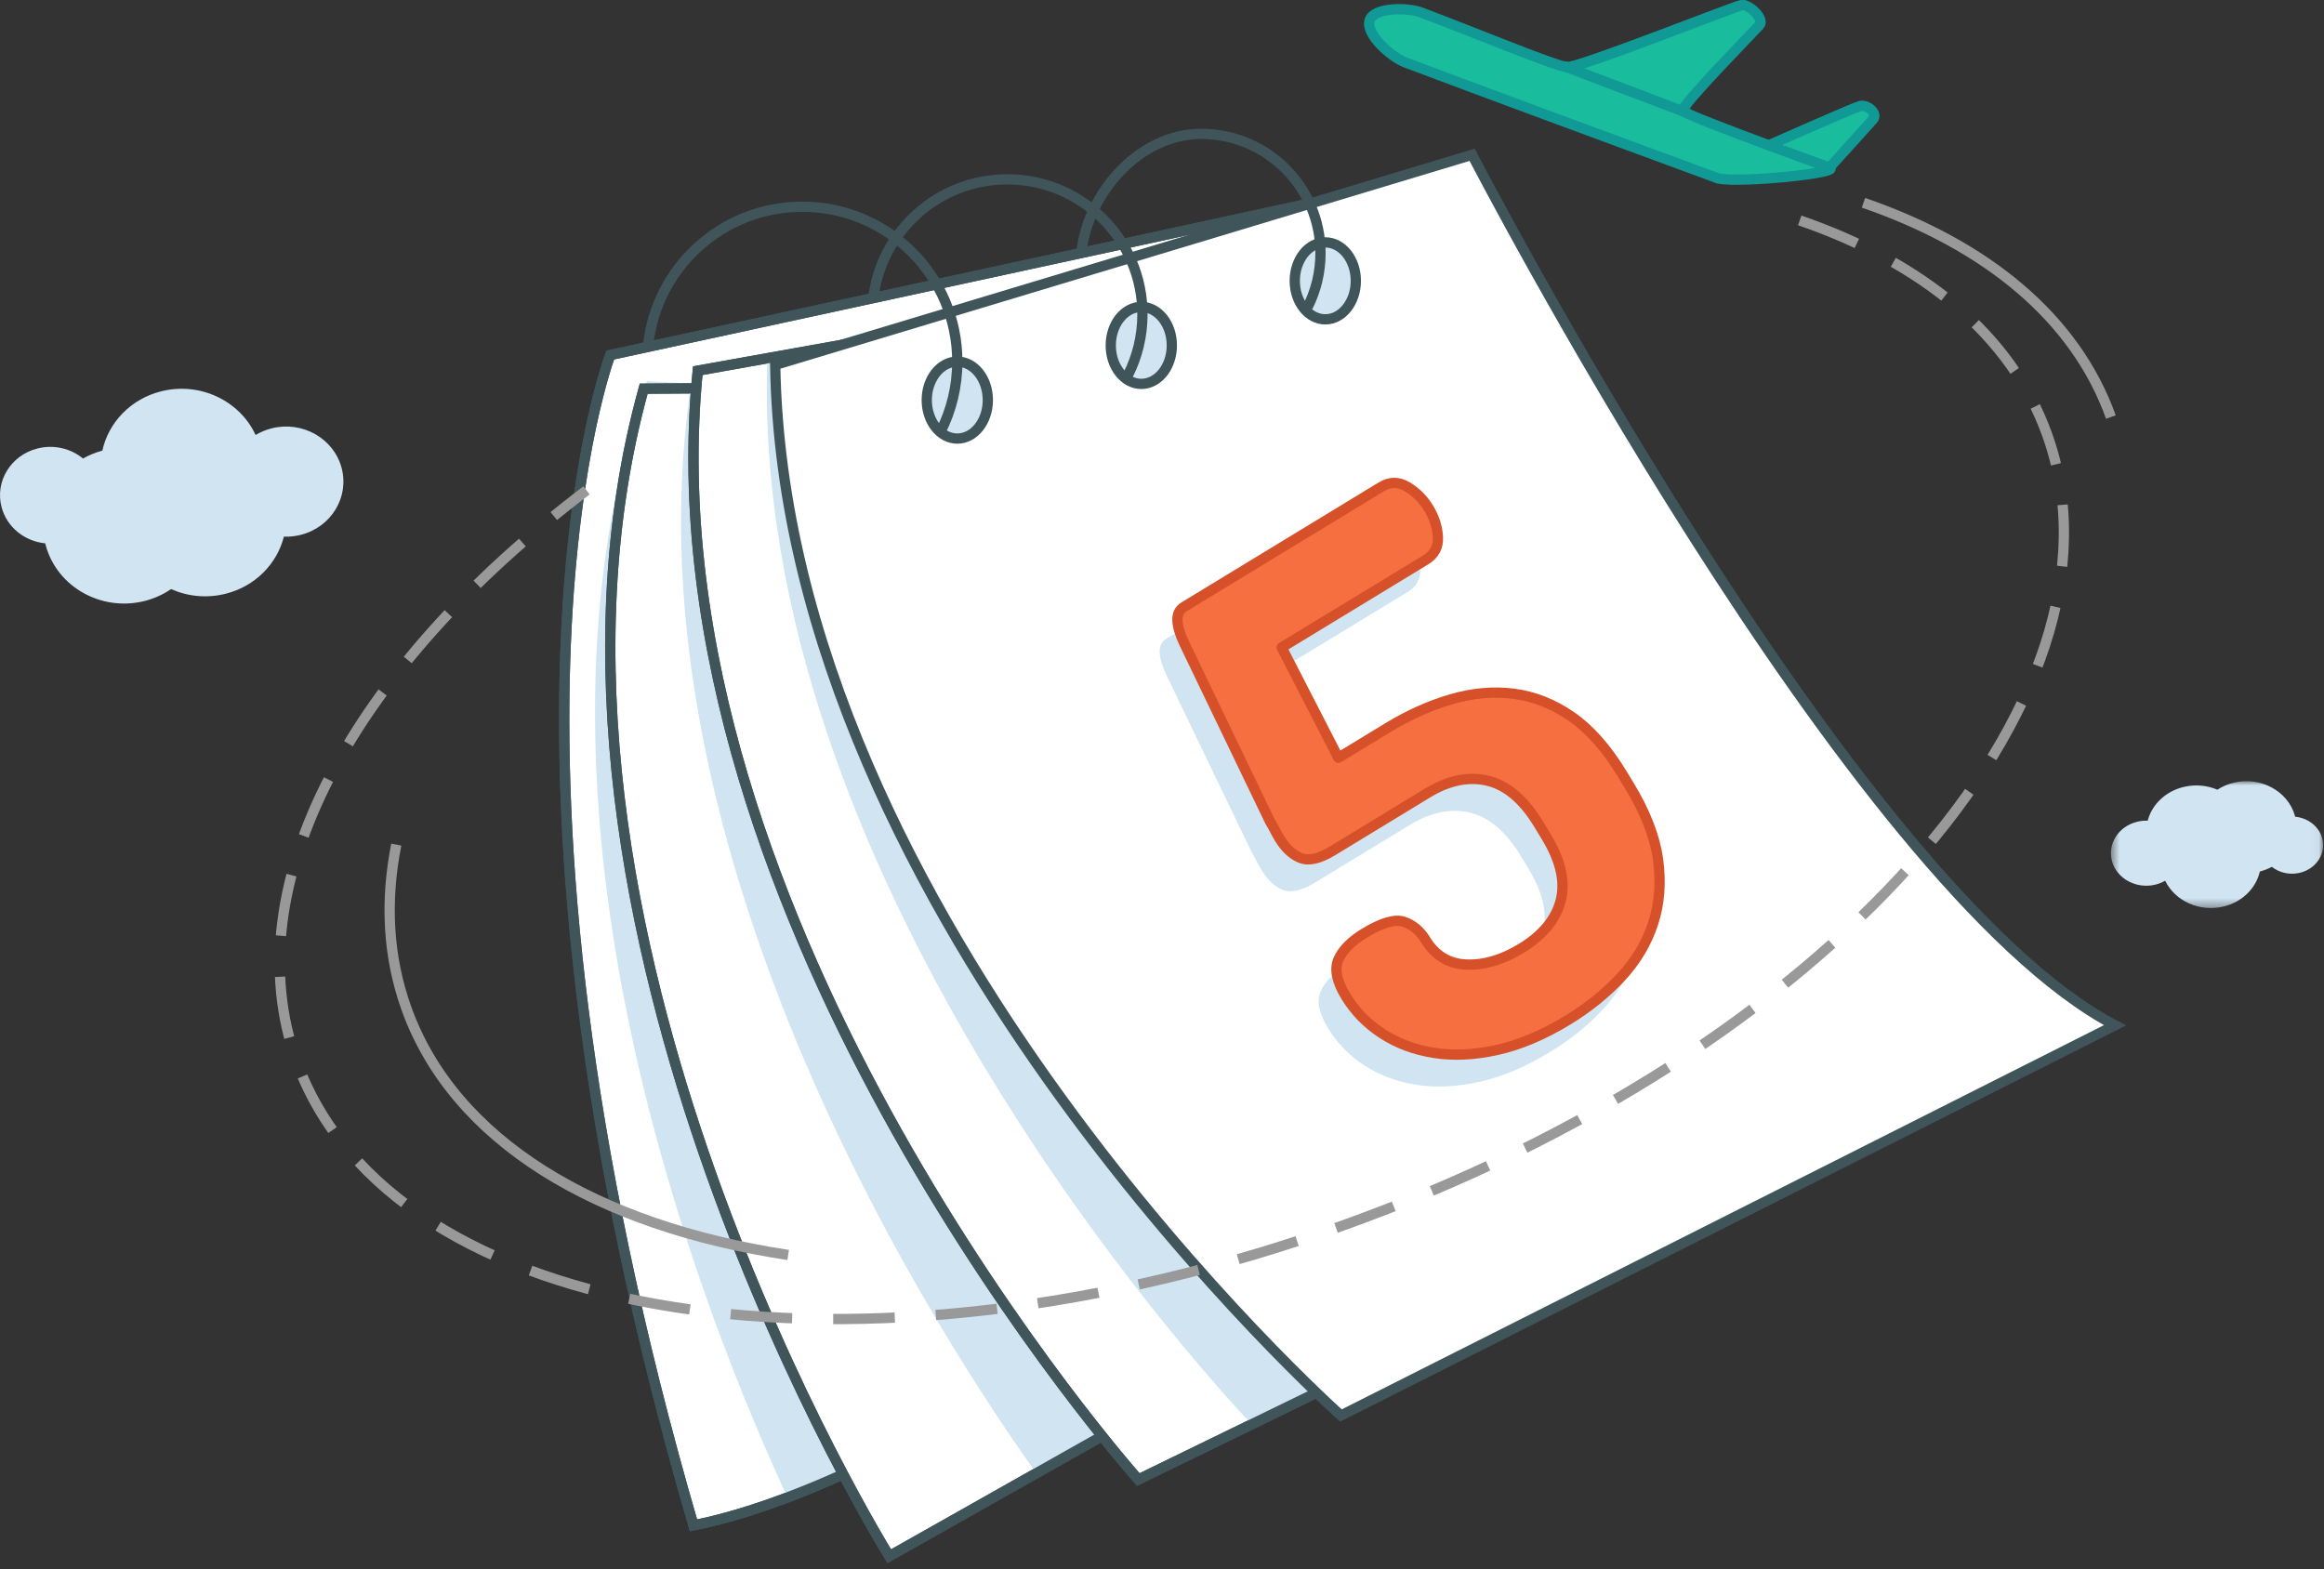 <?xml version="1.0" encoding="UTF-8"?>
<svg width="268px" height="181px" viewBox="0 0 268 181" version="1.1" xmlns="http://www.w3.org/2000/svg" xmlns:xlink="http://www.w3.org/1999/xlink">
    <rect x="0" y="0" width="268" height="181" fill="#333333" stroke="none"/>
    <!-- Generator: Sketch 52.2 (67145) - http://www.bohemiancoding.com/sketch -->
    <title>pilot-what</title>
    <desc>Created with Sketch.</desc>
    <defs>
        <polygon id="path-1" points="0.496 1.003 24.966 1.003 24.966 15.634 0.496 15.634"></polygon>
    </defs>
    <g id="Symbols" stroke="none" stroke-width="1" fill="none" fill-rule="evenodd">
        <g id="illustrations/pilot/what" transform="translate(-8, 0)">
            <g id="pilot-what" transform="translate(8, 0)">
                <g id="Group-4" transform="translate(63.991, 22.774)">
                    <path d="M87.415,0.613 L6.385,18.17 C6.385,18.17 -10.524,62.238 15.979,153.149 C42.481,147.864 81.646,117.093 81.646,117.093" id="Fill-1" fill="#FFFFFF"></path>
                    <path d="M87.415,0.613 L6.385,18.17 C6.385,18.17 -10.524,62.238 15.979,153.149 C42.481,147.864 81.646,117.093 81.646,117.093" id="Stroke-3" stroke="#3F555A" stroke-width="1.184"></path>
                </g>
                <path d="M74.504,44.984 L91.047,44.875 L74.59,43.957 C57.534,93.302 81.477,152.648 90.919,172.917 C93.087,172.101 95.288,171.176 97.502,170.178 C86.041,148.49 61.109,93.309 74.504,44.984" id="Fill-5" fill="#D0E4F1"></path>
                <path d="M151.406,23.387 L70.377,40.944 C70.377,40.944 53.467,85.012 79.971,175.922 C106.472,170.637 145.637,139.867 145.637,139.867" id="Stroke-7" stroke="#3F555A" stroke-width="1.184"></path>
                <path d="M74.23,44.827 L158.179,44.275 C158.179,44.275 156.041,111.43 180.782,135.314 L102.549,179.479 C102.549,179.479 57.118,106.557 74.23,44.827" id="Fill-9" fill="#FFFFFF"></path>
                <path d="M74.23,44.827 L158.179,44.275 C158.179,44.275 156.041,111.43 180.782,135.314 L102.549,179.479 C102.549,179.479 57.118,106.557 74.23,44.827 Z" id="Stroke-11" stroke="#3F555A" stroke-width="1.184"></path>
                <path d="M80.193,45.369 L79.554,45.373 C71.957,99.063 109.04,155.321 119.776,170.278 L126.988,166.207 C114.104,150.144 76.051,97.854 80.193,45.369" id="Fill-13" fill="#D0E4F1"></path>
                <path d="M74.23,44.827 L158.179,44.275 C158.179,44.275 156.041,111.43 180.782,135.314 L102.549,179.479 C102.549,179.479 57.118,106.557 74.23,44.827 Z" id="Stroke-15" stroke="#3F555A" stroke-width="1.184"></path>
                <path d="M80.465,42.75 L163.101,27.955 C163.101,27.955 190.206,108.739 218.647,128.076 L131.265,170.637 C131.265,170.637 74.096,106.488 80.465,42.75" id="Fill-17" fill="#FFFFFF"></path>
                <path d="M80.465,42.75 L163.101,27.955 C163.101,27.955 190.206,108.739 218.647,128.076 L131.265,170.637 C131.265,170.637 74.096,106.488 80.465,42.75 Z" id="Stroke-19" stroke="#3F555A" stroke-width="1.184"></path>
                <path d="M89.677,42.093 L97.295,39.796 L88.496,41.371 C86.332,100.665 137.846,157.372 144.432,164.369 L152.104,160.632 C139.722,148.738 90.586,98.06 89.677,42.093" id="Fill-21" fill="#D0E4F1"></path>
                <path d="M80.465,42.75 L163.101,27.955 C163.101,27.955 190.206,108.739 218.647,128.076 L131.265,170.637 C131.265,170.637 74.096,106.488 80.465,42.75 Z" id="Stroke-23" stroke="#3F555A" stroke-width="1.184"></path>
                <g id="Group-28" transform="translate(203.824, 12.116)">
                    <path d="M0.146,4.643 C0.146,4.643 9.769,0.376 10.645,0.124 C11.519,-0.13 12.751,0.975 12.175,1.647 C11.6,2.312 7.142,7.22 7.142,7.22" id="Fill-25" fill="#19BC9C"></path>
                    <path d="M0.146,4.643 C0.146,4.643 9.769,0.376 10.645,0.124 C11.519,-0.13 12.751,0.975 12.175,1.647 C11.6,2.312 7.142,7.22 7.142,7.22" id="Stroke-27" stroke="#109995" stroke-width="1.184" stroke-linecap="round" stroke-linejoin="round"></path>
                </g>
                <path d="M89.395,42.084 L169.766,17.85 C169.766,17.85 213.418,102.323 243.904,118.247 L154.634,163.253 C154.634,163.253 90.434,106.13 89.395,42.084" id="Fill-29" fill="#FFFFFF"></path>
                <path d="M89.395,42.084 L169.766,17.85 C169.766,17.85 213.418,102.323 243.904,118.247 L154.634,163.253 C154.634,163.253 90.434,106.13 89.395,42.084 Z" id="Stroke-31" stroke="#3F555A" stroke-width="1.184"></path>
                <path d="M113.916,46.143 C113.916,48.595 112.339,50.581 110.394,50.581 C108.45,50.581 106.872,48.595 106.872,46.143 C106.872,43.692 108.45,41.706 110.394,41.706 C112.339,41.706 113.916,43.692 113.916,46.143" id="Fill-33" fill="#D0E4F1"></path>
                <path d="M113.916,46.143 C113.916,48.595 112.339,50.581 110.394,50.581 C108.45,50.581 106.872,48.595 106.872,46.143 C106.872,43.692 108.45,41.706 110.394,41.706 C112.339,41.706 113.916,43.692 113.916,46.143 Z" id="Stroke-35" stroke="#3F555A" stroke-width="1.184"></path>
                <path d="M135.134,39.838 C135.134,42.289 133.557,44.275 131.612,44.275 C129.668,44.275 128.091,42.289 128.091,39.838 C128.091,37.386 129.668,35.4 131.612,35.4 C133.557,35.4 135.134,37.386 135.134,39.838" id="Fill-37" fill="#D0E4F1"></path>
                <path d="M135.134,39.838 C135.134,42.289 133.557,44.275 131.612,44.275 C129.668,44.275 128.091,42.289 128.091,39.838 C128.091,37.386 129.668,35.4 131.612,35.4 C133.557,35.4 135.134,37.386 135.134,39.838 Z" id="Stroke-39" stroke="#3F555A" stroke-width="1.184"></path>
                <path d="M156.353,32.392 C156.353,34.843 154.775,36.829 152.831,36.829 C150.886,36.829 149.309,34.843 149.309,32.392 C149.309,29.94 150.886,27.954 152.831,27.954 C154.775,27.954 156.353,29.94 156.353,32.392" id="Fill-41" fill="#D0E4F1"></path>
                <path d="M156.353,32.392 C156.353,34.843 154.775,36.829 152.831,36.829 C150.886,36.829 149.309,34.843 149.309,32.392 C149.309,29.94 150.886,27.954 152.831,27.954 C154.775,27.954 156.353,29.94 156.353,32.392 Z" id="Stroke-43" stroke="#3F555A" stroke-width="1.184"></path>
                <path d="M74.738,39.837 C75.673,30.849 83.276,23.842 92.518,23.842 C102.39,23.842 110.394,31.84 110.394,41.706 C110.394,44.606 109.703,47.344 108.477,49.764" id="Stroke-45" stroke="#3F555A" stroke-width="1.184"></path>
                <path d="M100.678,34.618 C101.492,26.787 108.118,20.683 116.169,20.683 C124.771,20.683 131.744,27.65 131.744,36.247 C131.744,38.773 131.142,41.159 130.073,43.268" id="Stroke-47" stroke="#3F555A" stroke-width="1.184"></path>
                <path d="M124.696,29.174 C125.415,22.253 131.396,15.438 138.512,15.438 C146.114,15.438 152.277,21.597 152.277,29.194 C152.277,31.427 151.745,33.535 150.801,35.4" id="Stroke-49" stroke="#3F555A" stroke-width="1.184"></path>
                <path d="M207.542,25.419 C221.71,30.303 231.962,38.657 236.075,50.134 C246.975,80.551 210.618,121.383 154.871,141.332 C99.123,161.281 45.094,152.795 34.194,122.378 C26.882,101.974 40.834,76.884 67.64,56.553" id="Stroke-51" stroke="#999999" stroke-width="1.184" stroke-dasharray="7.105,4.737"></path>
                <path d="M90.89,144.737 C68.796,141.379 52.355,131.62 46.864,116.294 C44.723,110.322 44.405,103.947 45.698,97.408" id="Stroke-53" stroke="#999999" stroke-width="1.184"></path>
                <path d="M214.892,23.387 C229.06,28.27 239.312,36.625 243.425,48.101" id="Stroke-55" stroke="#999999" stroke-width="1.184"></path>
                <path d="M157.977,87.614 C160.39,86.145 162.829,85.051 165.293,84.328 C167.754,83.605 170.156,83.392 172.497,83.687 C174.838,83.984 177.06,84.859 179.161,86.314 C181.261,87.767 183.197,89.947 184.966,92.85 L185.821,94.252 C187.68,97.305 188.79,100.155 189.154,102.8 C189.517,105.448 189.328,107.906 188.585,110.179 C187.844,112.451 186.606,114.52 184.873,116.385 C183.139,118.249 181.09,119.9 178.726,121.339 C175.919,123.047 173.206,124.191 170.59,124.771 C167.972,125.352 165.543,125.464 163.301,125.107 C161.057,124.751 159.068,124.006 157.33,122.87 C155.592,121.736 154.198,120.306 153.148,118.583 C152.1,116.861 151.812,115.449 152.29,114.35 C152.768,113.248 153.769,112.235 155.297,111.305 C157.316,110.077 158.84,109.64 159.865,109.994 C160.891,110.348 161.719,111.042 162.349,112.076 C163.458,113.896 165.032,114.846 167.069,114.921 C169.106,114.996 171.208,114.376 173.377,113.057 C175.839,111.559 177.355,109.725 177.925,107.557 C178.494,105.389 177.925,102.902 176.215,100.097 L175.361,98.693 C173.652,95.888 171.695,94.23 169.491,93.714 C167.287,93.2 164.977,93.676 162.565,95.144 L151.63,101.796 C150.103,102.726 148.872,103.003 147.934,102.628 C146.998,102.254 146.185,101.502 145.496,100.369 C145.315,100.074 145.139,99.759 144.969,99.423 C144.799,99.089 144.609,98.749 144.399,98.404 L134.49,77.817 C134.019,76.823 133.766,75.965 133.732,75.244 C133.698,74.522 133.95,73.997 134.493,73.666 L157.25,59.822 C158.233,59.222 159.229,59.224 160.238,59.825 C161.246,60.427 162.065,61.244 162.694,62.278 C163.354,63.36 163.713,64.476 163.769,65.621 C163.826,66.768 163.361,67.64 162.377,68.238 L145.753,78.352 L152.289,91.075 L157.977,87.614 Z" id="Fill-57" fill="#D0E4F1"></path>
                <path d="M39.389,53.944 C38.471,50.549 34.864,48.514 31.334,49.397 C30.658,49.566 30.036,49.831 29.476,50.17 C27.653,46.221 23.078,44.005 18.589,45.129 C15.046,46.016 12.512,48.745 11.802,51.97 C11.002,52.185 10.256,52.493 9.571,52.88 C8.178,51.735 6.247,51.241 4.339,51.718 C1.24,52.494 -0.618,55.538 0.189,58.519 C0.816,60.839 2.874,62.435 5.217,62.664 C5.235,62.737 5.251,62.811 5.271,62.884 C6.57,67.686 11.672,70.565 16.664,69.316 C17.798,69.031 18.828,68.556 19.73,67.939 C21.626,68.785 23.827,69.027 26.007,68.481 C29.458,67.617 31.952,65.007 32.736,61.893 C33.37,61.917 34.017,61.854 34.661,61.692 C38.191,60.808 40.308,57.34 39.389,53.944" id="Fill-59" fill="#D0E4F1"></path>
                <g id="Group-63" transform="translate(242.93, 89.089)">
                    <mask id="mask-2" fill="white">
                        <use xlink:href="#path-1"></use>
                    </mask>
                    <g id="Clip-62"></g>
                    <path d="M0.628,10.255 C1.196,12.261 3.425,13.463 5.605,12.941 C6.023,12.841 6.408,12.685 6.754,12.485 C7.879,14.816 10.707,16.126 13.481,15.462 C15.67,14.938 17.235,13.327 17.674,11.421 C18.168,11.295 18.63,11.112 19.053,10.884 C19.913,11.56 21.107,11.852 22.286,11.57 C24.2,11.112 25.348,9.313 24.85,7.552 C24.461,6.182 23.19,5.238 21.743,5.105 C21.731,5.061 21.722,5.017 21.71,4.974 C20.906,2.138 17.754,0.436 14.67,1.175 C13.969,1.342 13.333,1.623 12.776,1.988 C11.604,1.488 10.244,1.346 8.897,1.668 C6.764,2.178 5.224,3.72 4.739,5.559 C4.348,5.546 3.948,5.583 3.549,5.678 C1.369,6.2 0.061,8.25 0.628,10.255" id="Fill-61" fill="#D0E4F1" mask="url(#mask-2)"></path>
                </g>
                <path d="M200.781,0.6 C201.586,0.465 203.407,2.204 202.781,2.9 C202.159,3.595 193.71,12.219 193.946,12.73 C194.082,13.03 199.314,15.026 203.97,16.758 C207.242,17.973 210.228,19.06 210.966,19.335 C212.505,19.914 200.807,21.128 198.155,20.585 C198.155,20.585 177.902,13.133 168.945,9.779 C166.646,8.915 164.345,8.054 162.041,7.192 C160.504,6.616 157.428,3.971 157.945,2.338 C158.418,0.832 162.316,0.846 163.859,1.428 C169.48,3.532 179.4,7.643 180.721,7.743 C182.043,7.842 199.977,0.732 200.781,0.6" id="Fill-64" fill="#19BC9C"></path>
                <path d="M200.781,0.6 C201.586,0.465 203.407,2.204 202.781,2.9 C202.159,3.595 193.71,12.219 193.946,12.73 C194.082,13.03 199.314,15.026 203.97,16.758 C207.242,17.973 210.228,19.06 210.966,19.335 C212.505,19.914 200.807,21.128 198.155,20.585 C198.155,20.585 177.902,13.133 168.945,9.779 C166.646,8.915 164.345,8.054 162.041,7.192 C160.504,6.616 157.428,3.971 157.945,2.338 C158.418,0.832 162.316,0.846 163.859,1.428 C169.48,3.532 179.4,7.643 180.721,7.743 C182.043,7.842 199.977,0.732 200.781,0.6 Z" id="Stroke-66" stroke="#109995" stroke-width="1.184" stroke-linecap="round" stroke-linejoin="round"></path>
                <path d="M160.026,83.935 C162.439,82.467 164.877,81.372 167.341,80.649 C169.802,79.926 172.204,79.713 174.546,80.008 C176.886,80.305 179.108,81.18 181.209,82.635 C183.309,84.088 185.245,86.268 187.015,89.172 L187.869,90.574 C189.728,93.627 190.839,96.476 191.203,99.121 C191.565,101.769 191.377,104.228 190.634,106.5 C189.892,108.773 188.655,110.841 186.921,112.707 C185.187,114.57 183.139,116.221 180.774,117.66 C177.967,119.368 175.255,120.512 172.638,121.092 C170.02,121.673 167.591,121.785 165.349,121.428 C163.106,121.072 161.116,120.327 159.379,119.191 C157.64,118.057 156.247,116.627 155.197,114.904 C154.148,113.183 153.86,111.77 154.339,110.671 C154.816,109.57 155.818,108.556 157.345,107.626 C159.365,106.398 160.889,105.961 161.914,106.315 C162.94,106.669 163.767,107.363 164.397,108.397 C165.507,110.217 167.08,111.167 169.117,111.242 C171.154,111.319 173.257,110.697 175.425,109.378 C177.888,107.88 179.403,106.047 179.973,103.878 C180.542,101.71 179.973,99.223 178.263,96.418 L177.409,95.014 C175.7,92.209 173.744,90.551 171.54,90.035 C169.335,89.521 167.026,89.997 164.613,91.465 L153.679,98.117 C152.151,99.047 150.92,99.324 149.983,98.95 C149.047,98.575 148.234,97.823 147.544,96.69 C147.364,96.395 147.187,96.08 147.018,95.744 C146.847,95.41 146.658,95.07 146.448,94.725 L136.539,74.138 C136.067,73.144 135.815,72.286 135.78,71.565 C135.746,70.844 135.998,70.318 136.541,69.987 L159.298,56.143 C160.282,55.544 161.277,55.545 162.287,56.146 C163.294,56.748 164.113,57.565 164.742,58.599 C165.402,59.681 165.761,60.797 165.817,61.942 C165.874,63.089 165.409,63.961 164.426,64.559 L147.801,74.673 L154.338,87.396 L160.026,83.935 Z" id="Fill-68" fill="#F56F40"></path>
                <path d="M160.026,83.935 C162.439,82.467 164.877,81.372 167.341,80.649 C169.802,79.926 172.204,79.713 174.546,80.008 C176.886,80.305 179.108,81.18 181.209,82.635 C183.309,84.088 185.245,86.268 187.015,89.172 L187.869,90.574 C189.728,93.627 190.839,96.476 191.203,99.121 C191.565,101.769 191.377,104.228 190.634,106.5 C189.892,108.773 188.655,110.841 186.921,112.707 C185.187,114.57 183.139,116.221 180.774,117.66 C177.967,119.368 175.255,120.512 172.638,121.092 C170.02,121.673 167.591,121.785 165.349,121.428 C163.106,121.072 161.116,120.327 159.379,119.191 C157.64,118.057 156.247,116.627 155.197,114.904 C154.148,113.183 153.86,111.77 154.339,110.671 C154.816,109.57 155.818,108.556 157.345,107.626 C159.365,106.398 160.889,105.961 161.914,106.315 C162.94,106.669 163.767,107.363 164.397,108.397 C165.507,110.217 167.08,111.167 169.117,111.242 C171.154,111.319 173.257,110.697 175.425,109.378 C177.888,107.88 179.403,106.047 179.973,103.878 C180.542,101.71 179.973,99.223 178.263,96.418 L177.409,95.014 C175.7,92.209 173.744,90.551 171.54,90.035 C169.335,89.521 167.026,89.997 164.613,91.465 L153.679,98.117 C152.151,99.047 150.92,99.324 149.983,98.95 C149.047,98.575 148.234,97.823 147.544,96.69 C147.364,96.395 147.187,96.08 147.018,95.744 C146.847,95.41 146.658,95.07 146.448,94.725 L136.539,74.138 C136.067,73.144 135.815,72.286 135.78,71.565 C135.746,70.844 135.998,70.318 136.541,69.987 L159.298,56.143 C160.282,55.544 161.277,55.545 162.287,56.146 C163.294,56.748 164.113,57.565 164.742,58.599 C165.402,59.681 165.761,60.797 165.817,61.942 C165.874,63.089 165.409,63.961 164.426,64.559 L147.801,74.673 L154.338,87.396 L160.026,83.935 Z" id="Stroke-70" stroke="#D65129" stroke-width="1.184" stroke-linecap="round" stroke-linejoin="round"></path>
                <path d="M194.066,12.729 C193.83,12.219 202.279,3.594 202.902,2.899 C203.527,2.204 201.706,0.466 200.901,0.599 C200.098,0.732 182.165,7.842 180.841,7.744 C180.761,7.737 180.646,7.715 180.505,7.68 L194.513,13.001 C194.252,12.874 194.089,12.778 194.066,12.729" id="Fill-72" fill="#19BC9C"></path>
                <path d="M194.066,12.729 C193.83,12.219 202.279,3.594 202.902,2.899 C203.527,2.204 201.706,0.466 200.901,0.599 C200.098,0.732 182.165,7.842 180.841,7.744 C180.761,7.737 180.646,7.715 180.505,7.68 L194.513,13.001 C194.252,12.874 194.089,12.778 194.066,12.729 Z" id="Stroke-74" stroke="#109995" stroke-width="1.184" stroke-linecap="round" stroke-linejoin="round"></path>
            </g>
        </g>
    </g>
</svg>